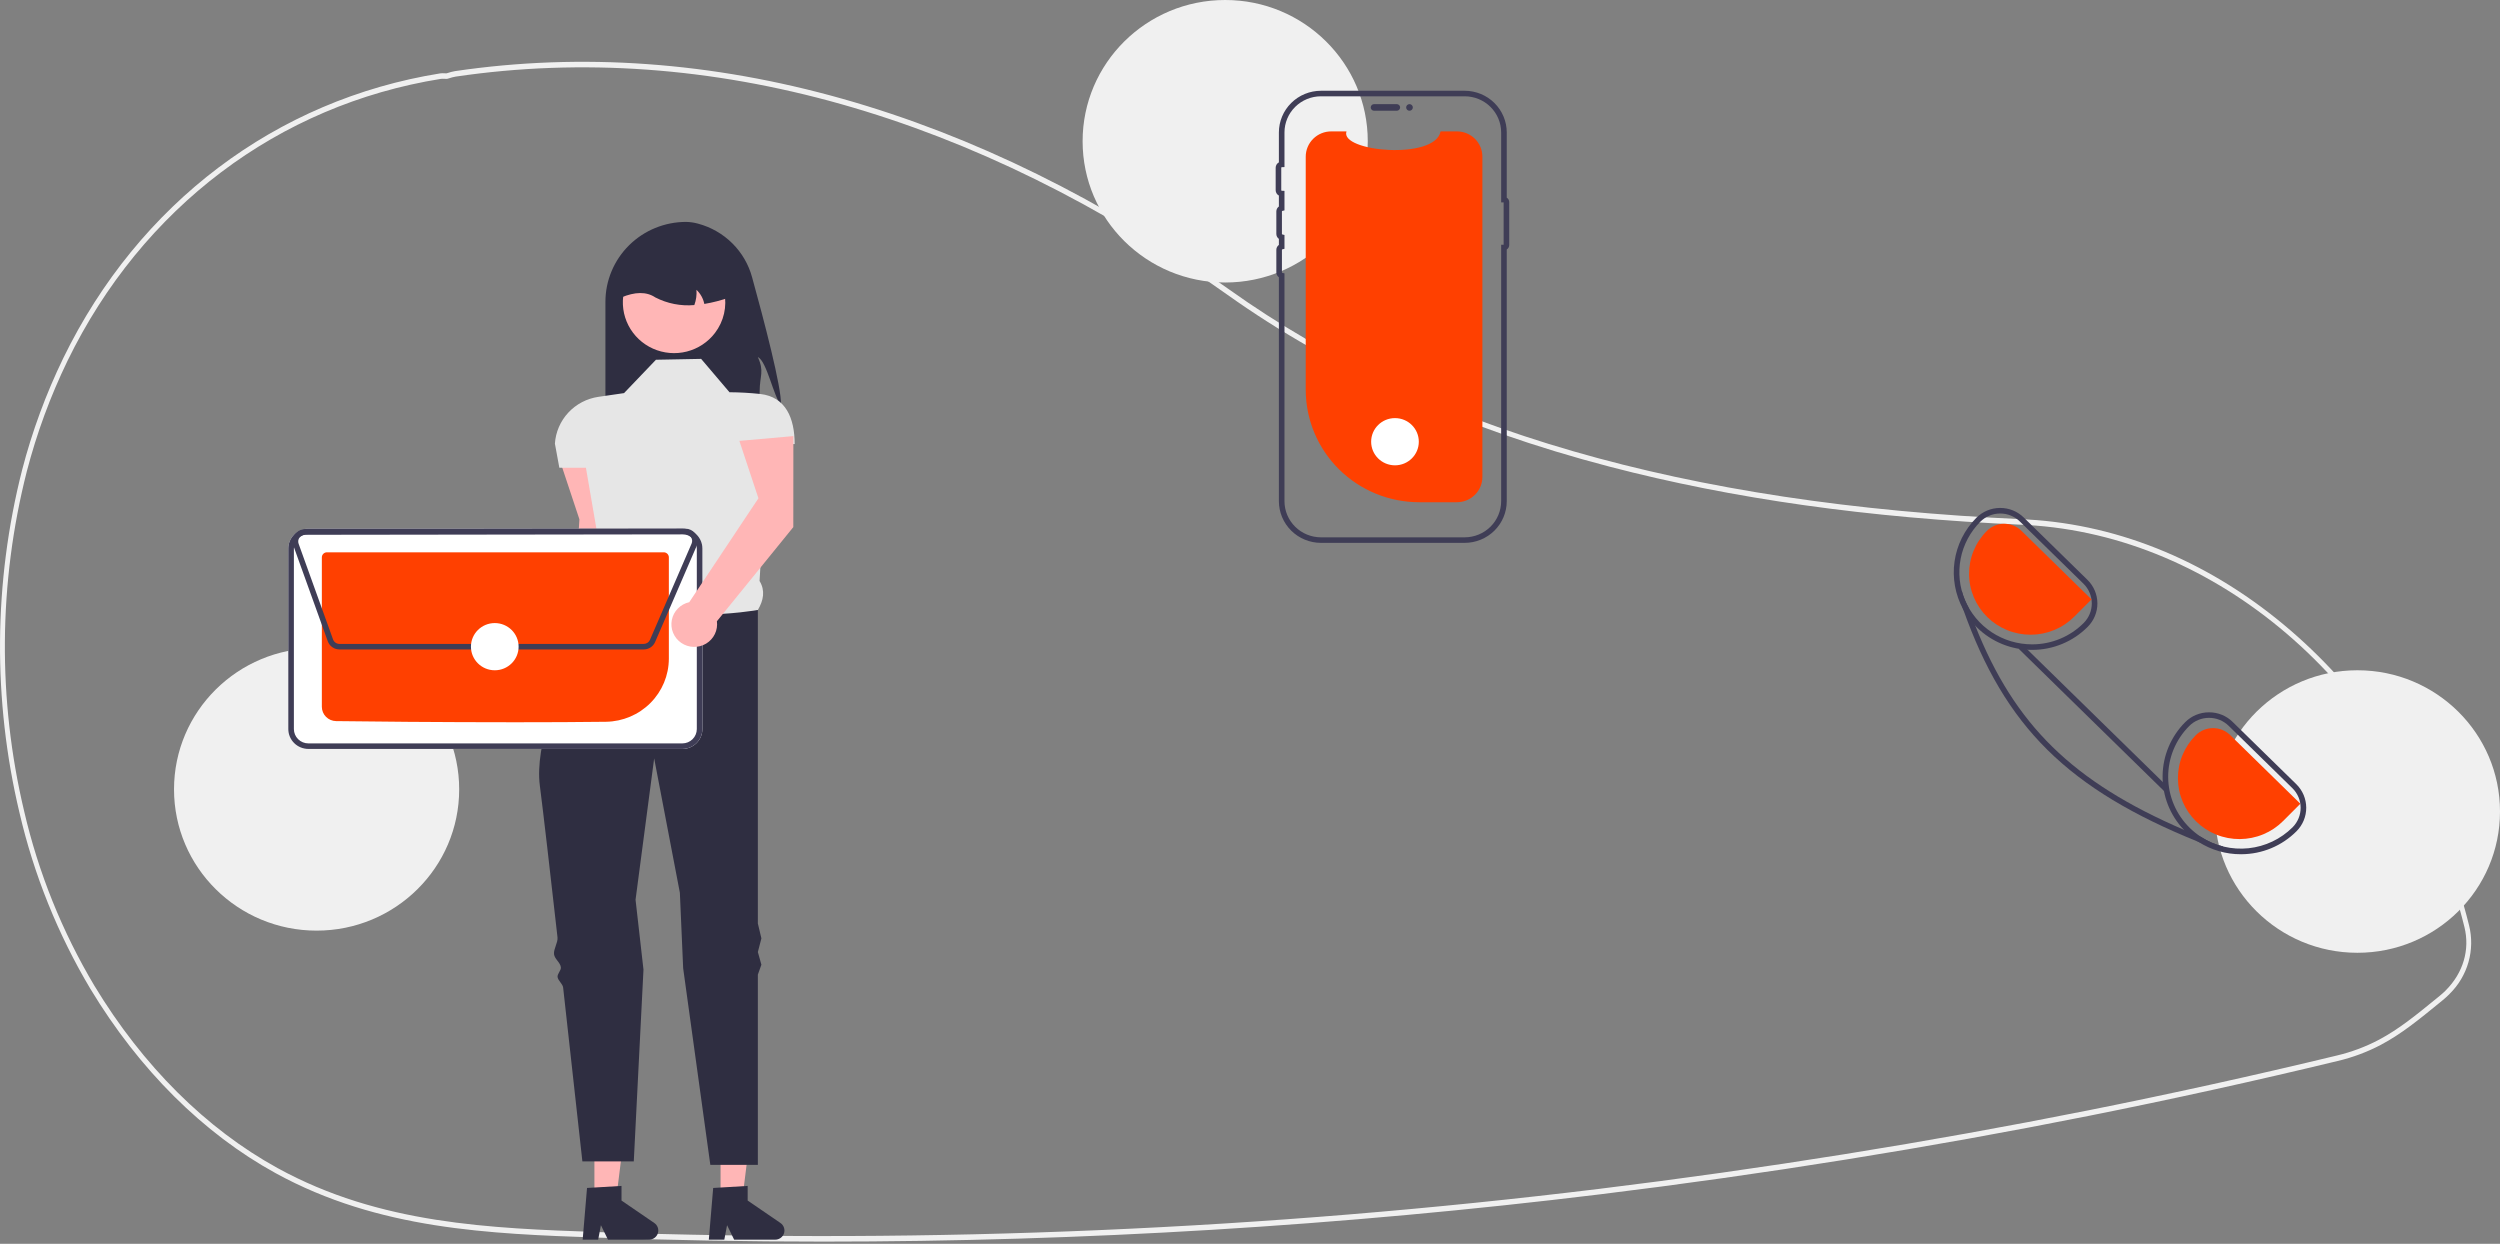 <svg width="810" height="403" viewBox="0 0 810 403" fill="none" xmlns="http://www.w3.org/2000/svg">
<rect x="0" y="0" width="810" height="403" fill="#808080" stroke="none"/>
<g clip-path="url(#clip0_113_198)">
<path d="M266.749 402.282C242.308 402.282 217.904 401.849 193.536 400.982C158.717 399.743 122.712 398.462 89.247 380.074C65.837 367.211 45.104 346.575 29.289 320.394C18.719 302.649 10.969 283.397 6.31 263.316C-2.38 226.756 -2.084 188.662 7.173 152.238C10.417 139.75 14.889 127.607 20.526 115.984C44.93 65.915 89.442 32.306 142.649 23.774C143.089 23.717 143.533 23.708 143.974 23.746C144.214 23.758 144.452 23.772 144.695 23.762L145.008 23.663C145.811 23.387 146.635 23.177 147.473 23.037C229.532 10.934 316.28 35.422 398.333 93.853C461.776 139.037 545.856 163.368 655.378 168.236L656.933 168.317C687.422 170.052 716.913 182.505 742.223 204.331C767.204 225.874 785.96 254.616 796.465 287.451C797.756 291.454 798.94 295.621 799.983 299.836C800.954 303.752 800.886 307.851 799.784 311.734C798.682 315.617 796.585 319.151 793.696 321.992V322L793.423 322.278C792.767 322.925 792.076 323.545 791.369 324.123L790.539 324.801C783.54 330.513 778.012 335.026 771.395 338.53C766.983 340.852 762.29 342.607 757.429 343.754C730.74 350.201 703.637 356.177 676.872 361.519C624.894 371.902 571.546 380.468 518.31 386.977C434.852 397.172 350.84 402.284 266.749 402.282ZM143.352 25.519C143.189 25.517 143.025 25.528 142.863 25.552C90.154 34.004 46.063 67.284 21.901 116.856C16.32 128.365 11.892 140.387 8.68 152.752C-0.492 188.853 -0.785 226.608 7.828 262.844C12.441 282.733 20.116 301.8 30.584 319.376C46.244 345.3 66.765 365.73 89.93 378.456C123.095 396.68 158.929 397.955 193.585 399.187C301.974 403.024 410.5 398.344 518.142 385.192C571.344 378.687 624.657 370.128 676.601 359.751C703.347 354.413 730.432 348.441 757.103 341.998C761.846 340.88 766.427 339.167 770.733 336.902C777.216 333.468 782.691 328.999 789.623 323.341L790.454 322.664C791.061 322.167 791.657 321.636 792.227 321.084L792.391 320.914C798.088 315.225 800.303 307.72 798.469 300.324V300.323C797.437 296.153 796.266 292.031 794.987 288.069C773.529 220.993 718.019 173.59 656.858 170.11L655.312 170.029C605.283 167.805 561.505 161.644 521.48 151.193C473.7 138.717 431.987 119.937 397.5 95.375C315.759 37.168 229.374 12.771 147.673 24.817C146.91 24.947 146.159 25.14 145.428 25.393L144.864 25.55C144.543 25.564 144.222 25.56 143.902 25.538C143.713 25.529 143.531 25.519 143.352 25.519H143.352Z" fill="#F0F0F0"/>
<path d="M253.011 131.068C250.748 128.918 248.434 116.924 245.545 115.707C247.705 120.435 246.137 121.686 246.125 126.875C246.153 129.822 245.805 132.76 245.092 135.62H196.157V97.784C196.157 94.385 196.833 91.019 198.146 87.878C199.459 84.737 201.384 81.883 203.81 79.479C206.237 77.075 209.117 75.168 212.287 73.868C215.458 72.567 218.856 71.897 222.287 71.897C223.597 71.922 224.898 72.111 226.16 72.459C230.366 73.584 234.2 75.785 237.276 78.841C240.352 81.897 242.564 85.701 243.688 89.872C247.418 103.381 253.351 125.867 253.011 131.068Z" fill="#2F2E41"/>
<path d="M199.028 177.613L199.052 148.123L181.554 149.672L187.73 168.271L184.84 215.022C183.438 215.334 182.158 216.043 181.156 217.062C180.154 218.082 179.473 219.369 179.196 220.765C178.92 222.162 179.059 223.608 179.598 224.928C180.136 226.247 181.051 227.383 182.229 228.196C183.408 229.01 184.8 229.466 186.236 229.509C187.672 229.552 189.09 229.18 190.316 228.439C191.542 227.698 192.525 226.619 193.143 225.334C193.761 224.049 193.989 222.614 193.798 221.204L199.028 177.613Z" fill="#FFB6B6"/>
<path d="M233.463 388.353L240.532 388.352L243.895 361.339H233.461L233.463 388.353Z" fill="#FFB6B6"/>
<path d="M231.069 384.898L242.244 384.237V388.98L252.868 396.25C253.393 396.609 253.788 397.124 253.996 397.722C254.204 398.319 254.214 398.966 254.024 399.57C253.834 400.173 253.455 400.7 252.941 401.074C252.427 401.449 251.806 401.651 251.169 401.651H237.865L235.572 396.959L234.676 401.651H229.66L231.069 384.898Z" fill="#2F2E41"/>
<path d="M192.589 388.353L199.658 388.352L203.021 361.339H192.588L192.589 388.353Z" fill="#FFB6B6"/>
<path d="M190.195 384.898L201.37 384.237V388.98L211.994 396.25C212.519 396.609 212.914 397.124 213.122 397.722C213.33 398.319 213.34 398.966 213.15 399.57C212.96 400.173 212.581 400.7 212.067 401.074C211.553 401.449 210.932 401.651 210.295 401.651H196.991L194.698 396.959L193.802 401.651H188.786L190.195 384.898Z" fill="#2F2E41"/>
<path d="M227.168 116.276L212.524 116.56L202.187 127.37L193.9 128.574C190.151 129.119 186.704 130.922 184.136 133.682C181.568 136.442 180.034 139.992 179.79 143.738L181.226 151.551H189.84L194.823 180.539C192.886 185.431 192.754 189.292 196.731 190.808L209.078 213.851L245.545 197.636C247.395 194.486 247.987 191.322 246.097 188.246L248.704 143.87H257.469C257.469 135.57 254.636 128.573 246.31 127.65C243.004 127.295 239.682 127.107 236.357 127.086L227.168 116.276Z" fill="#E6E6E6"/>
<path d="M245.545 197.636C245.545 197.636 209.939 203.894 196.731 190.809C196.731 190.809 195.39 193.064 193.369 196.804C192.788 197.88 191.666 198.609 190.988 199.912C190.372 201.096 188.788 202.552 188.117 203.895C187.577 204.975 188.443 206.387 187.881 207.555C181.117 221.611 173.214 241.439 174.908 254.531C176.001 262.975 178.257 282.621 180.634 303.723C180.82 305.371 179.316 307.489 179.502 309.151C179.678 310.718 181.545 311.828 181.721 313.399C181.838 314.442 180.534 315.506 180.651 316.547C180.779 317.69 182.327 318.81 182.454 319.949C185.71 349.085 188.691 376.288 188.691 376.288H205.345L208.487 314.16L205.919 291.513L211.949 245.713L220.276 289.238L221.347 313.734L230.148 377.426H245.545V315.768L246.693 312.565L245.545 308.457L246.693 304.03L245.545 299.21V197.636Z" fill="#2F2E41"/>
<path d="M231.663 107.862C229.394 110.848 226.167 112.979 222.513 113.904C218.859 114.83 214.996 114.495 211.559 112.955C208.123 111.414 205.318 108.761 203.607 105.43C201.897 102.1 201.382 98.292 202.147 94.633C202.913 90.974 204.914 87.682 207.82 85.3C210.726 82.918 214.364 81.588 218.136 81.528C221.907 81.468 225.586 82.683 228.568 84.971C231.549 87.26 233.655 90.486 234.539 94.119C234.587 94.316 234.627 94.512 234.666 94.716C235.133 96.993 235.106 99.342 234.589 101.608C234.071 103.874 233.074 106.006 231.663 107.862Z" fill="#FFB6B6"/>
<path d="M228.202 98.479C227.849 96.728 226.959 95.128 225.652 93.898C225.781 95.576 225.546 97.262 224.963 98.843C220.597 99.226 216.211 98.365 212.323 96.362C209.394 94.394 205.667 94.564 201.325 96.362C201.325 94.27 201.741 92.198 202.549 90.265C203.357 88.332 204.541 86.576 206.034 85.097C207.527 83.618 209.3 82.444 211.251 81.644C213.202 80.843 215.293 80.431 217.405 80.431H220.276C224.541 80.432 228.63 82.111 231.646 85.098C234.661 88.086 236.356 92.137 236.356 96.362C233.706 97.304 230.977 98.012 228.202 98.479Z" fill="#2F2E41"/>
<path d="M102.579 301.522C128.092 301.522 148.775 281.031 148.775 255.755C148.775 230.479 128.092 209.988 102.579 209.988C77.067 209.988 56.384 230.479 56.384 255.755C56.384 281.031 77.067 301.522 102.579 301.522Z" fill="#F0F0F0"/>
<path d="M396.961 91.533C422.474 91.533 443.156 71.043 443.156 45.767C443.156 20.49 422.474 0 396.961 0C371.448 0 350.766 20.49 350.766 45.767C350.766 71.043 371.448 91.533 396.961 91.533Z" fill="#F0F0F0"/>
<path d="M763.805 308.701C789.317 308.701 810 288.21 810 262.934C810 237.658 789.317 217.167 763.805 217.167C738.292 217.167 717.609 237.658 717.609 262.934C717.609 288.21 738.292 308.701 763.805 308.701Z" fill="#F0F0F0"/>
<path d="M480.293 50.758V154.537C480.293 156.693 479.435 158.761 477.905 160.294C476.374 161.826 474.295 162.698 472.12 162.72C472.09 162.724 472.059 162.725 472.029 162.724H459.837C450.083 162.724 440.727 158.885 433.83 152.051C426.932 145.217 423.057 135.949 423.057 126.284V50.758C423.057 48.586 423.927 46.504 425.477 44.968C427.027 43.433 429.129 42.571 431.32 42.571H436.261C433.972 49.185 465.033 51.97 466.739 42.571H472.029C474.221 42.571 476.323 43.433 477.873 44.968C479.423 46.504 480.293 48.586 480.293 50.758Z" fill="#FF4000"/>
<path d="M444.113 34.81C444.114 34.526 444.228 34.253 444.431 34.052C444.634 33.851 444.909 33.738 445.196 33.737H452.561C452.847 33.738 453.122 33.852 453.325 34.053C453.527 34.254 453.641 34.526 453.641 34.81C453.641 35.094 453.527 35.367 453.325 35.568C453.122 35.769 452.847 35.882 452.561 35.883H445.196C444.909 35.883 444.634 35.77 444.431 35.569C444.228 35.367 444.114 35.095 444.113 34.81Z" fill="#3F3D56"/>
<path d="M474.559 175.888H427.987C424.374 175.884 420.91 174.46 418.355 171.929C415.8 169.397 414.363 165.965 414.358 162.386V89.84C414.103 89.658 413.894 89.418 413.751 89.141C413.607 88.863 413.533 88.555 413.533 88.244V80.948C413.533 80.636 413.607 80.328 413.751 80.051C413.894 79.773 414.103 79.534 414.358 79.352V77.393C414.103 77.212 413.894 76.972 413.751 76.694C413.607 76.417 413.533 76.109 413.533 75.798V68.501C413.533 68.189 413.607 67.882 413.751 67.604C413.894 67.327 414.103 67.087 414.358 66.905V63.366C414.043 63.198 413.779 62.948 413.595 62.643C413.412 62.338 413.315 61.989 413.316 61.634V54.338C413.315 53.983 413.412 53.634 413.595 53.329C413.779 53.024 414.043 52.774 414.358 52.606V42.908C414.363 39.329 415.8 35.897 418.355 33.366C420.91 30.834 424.374 29.41 427.987 29.407H474.559C478.172 29.411 481.636 30.834 484.191 33.366C486.746 35.897 488.184 39.329 488.188 42.908V64.047C488.433 64.2 488.635 64.411 488.776 64.662C488.916 64.913 488.99 65.195 488.99 65.482V79.394C488.99 79.681 488.916 79.963 488.776 80.214C488.635 80.465 488.433 80.676 488.188 80.828V162.386C488.184 165.965 486.746 169.397 484.191 171.929C481.636 174.46 478.172 175.884 474.559 175.888ZM427.987 31.201C424.854 31.205 421.851 32.439 419.635 34.634C417.42 36.829 416.174 39.805 416.17 42.908V54.133L415.299 54.166C415.253 54.168 415.21 54.187 415.179 54.218C415.147 54.251 415.129 54.293 415.128 54.338V61.634C415.129 61.679 415.147 61.722 415.179 61.754C415.211 61.786 415.253 61.805 415.299 61.807L416.17 61.839V68.165L415.481 68.334C415.443 68.343 415.409 68.364 415.384 68.394C415.359 68.425 415.346 68.462 415.345 68.501V75.798C415.346 75.836 415.359 75.874 415.384 75.904C415.409 75.934 415.443 75.956 415.481 75.965L416.17 76.133V80.612L415.481 80.78C415.443 80.789 415.409 80.811 415.384 80.841C415.359 80.871 415.346 80.909 415.345 80.948V88.243C415.345 88.282 415.359 88.32 415.384 88.35C415.409 88.381 415.443 88.402 415.481 88.411L416.17 88.58V162.386C416.174 165.49 417.42 168.465 419.635 170.66C421.851 172.855 424.854 174.089 427.987 174.093H474.559C477.692 174.089 480.696 172.855 482.911 170.66C485.126 168.465 486.372 165.49 486.376 162.386V79.292H487.178V65.584H486.376V42.908C486.372 39.805 485.126 36.829 482.911 34.634C480.696 32.439 477.692 31.205 474.559 31.201L427.987 31.201Z" fill="#3F3D56"/>
<path d="M456.676 35.883C457.274 35.883 457.759 35.403 457.759 34.81C457.759 34.218 457.274 33.737 456.676 33.737C456.078 33.737 455.593 34.218 455.593 34.81C455.593 35.403 456.078 35.883 456.676 35.883Z" fill="#3F3D56"/>
<path d="M221.085 242.656H99.902C98.181 242.651 96.532 241.972 95.315 240.767C94.098 239.561 93.412 237.927 93.408 236.222V177.723C93.412 176.018 94.098 174.384 95.314 173.178C96.531 171.973 98.18 171.293 99.901 171.289H221.084C222.805 171.293 224.454 171.972 225.671 173.178C226.888 174.383 227.574 176.017 227.578 177.722V236.222C227.574 237.927 226.888 239.56 225.672 240.766C224.455 241.972 222.806 242.651 221.085 242.656Z" fill="white"/>
<path d="M221.085 242.656H99.902C98.181 242.651 96.532 241.972 95.315 240.767C94.098 239.561 93.412 237.927 93.408 236.222V177.723C93.412 176.018 94.098 174.384 95.314 173.178C96.531 171.973 98.18 171.293 99.901 171.289H221.084C222.805 171.293 224.454 171.972 225.671 173.178C226.888 174.383 227.574 176.017 227.578 177.722V236.222C227.574 237.927 226.888 239.56 225.672 240.766C224.455 241.972 222.806 242.651 221.085 242.656ZM99.902 173.083C98.661 173.087 97.472 173.577 96.595 174.447C95.717 175.316 95.223 176.494 95.219 177.724V236.222C95.223 237.451 95.718 238.629 96.595 239.498C97.473 240.368 98.662 240.858 99.903 240.861H221.083C222.324 240.858 223.514 240.368 224.391 239.498C225.269 238.629 225.763 237.45 225.767 236.221V177.723C225.763 176.493 225.269 175.315 224.391 174.446C223.513 173.577 222.324 173.087 221.083 173.083L99.902 173.083Z" fill="#3F3D56"/>
<path d="M166.988 234.01C143.088 234.01 118.167 233.784 108.869 233.637C107.645 233.612 106.48 233.115 105.622 232.25C104.764 231.386 104.282 230.223 104.277 229.011V180.587C104.277 180.153 104.451 179.736 104.761 179.429C105.07 179.122 105.49 178.948 105.928 178.947H215.054C215.492 178.947 215.912 179.12 216.222 179.426C216.532 179.733 216.707 180.148 216.709 180.582V213.438C216.688 218.801 214.547 223.942 210.744 227.759C206.941 231.576 201.78 233.765 196.367 233.855C187.701 233.967 177.44 234.01 166.988 234.01Z" fill="#FF4000"/>
<path d="M208.576 210.419H109.973C109.147 210.417 108.342 210.163 107.667 209.691C106.992 209.22 106.48 208.554 106.201 207.785L95.04 176.765C94.825 176.167 94.758 175.526 94.845 174.897C94.931 174.268 95.169 173.668 95.538 173.149C95.907 172.63 96.397 172.206 96.965 171.913C97.534 171.62 98.165 171.466 98.806 171.465L222.059 171.295C222.645 171.294 223.224 171.421 223.755 171.666C224.286 171.911 224.756 172.269 225.133 172.713C225.509 173.158 225.783 173.679 225.934 174.24C226.085 174.801 226.11 175.388 226.008 175.959L226.103 175.999L225.749 176.817L225.745 176.825L212.254 208.014C211.946 208.728 211.434 209.337 210.78 209.765C210.126 210.192 209.36 210.42 208.576 210.419ZM222.065 173.089L98.81 173.259C98.459 173.26 98.113 173.344 97.801 173.505C97.49 173.665 97.222 173.897 97.019 174.182C96.817 174.466 96.687 174.795 96.64 175.139C96.592 175.484 96.629 175.835 96.747 176.163L107.907 207.181C108.06 207.603 108.341 207.967 108.711 208.226C109.08 208.484 109.521 208.623 109.974 208.624H208.576C209.005 208.625 209.424 208.5 209.782 208.266C210.14 208.032 210.42 207.699 210.588 207.308L224.081 176.118L224.744 176.4L224.081 176.118C224.224 175.788 224.282 175.427 224.249 175.069C224.217 174.711 224.096 174.366 223.896 174.066C223.696 173.766 223.424 173.52 223.104 173.349C222.785 173.179 222.428 173.089 222.065 173.089Z" fill="#3F3D56"/>
<path d="M160.309 217.171C164.573 217.171 168.03 213.746 168.03 209.522C168.03 205.297 164.573 201.873 160.309 201.873C156.045 201.873 152.588 205.297 152.588 209.522C152.588 213.746 156.045 217.171 160.309 217.171Z" fill="white"/>
<path d="M451.973 150.765C456.237 150.765 459.694 147.34 459.694 143.115C459.694 138.891 456.237 135.466 451.973 135.466C447.709 135.466 444.252 138.891 444.252 143.115C444.252 147.34 447.709 150.765 451.973 150.765Z" fill="white"/>
<path d="M743.995 254.068L723.37 233.895C722.366 232.905 721.175 232.121 719.865 231.588C718.554 231.056 717.151 230.784 715.734 230.79H715.662C714.235 230.794 712.823 231.078 711.507 231.627C710.192 232.175 709 232.976 707.999 233.984C703.387 238.608 700.764 244.823 700.682 251.323C700.599 257.823 703.063 264.101 707.555 268.839C707.773 269.072 707.999 269.297 708.225 269.521C709.48 270.756 710.865 271.854 712.356 272.796C716.433 275.406 721.188 276.787 726.042 276.772H726.196C729.528 276.761 732.825 276.095 735.895 274.813C738.966 273.532 741.75 271.66 744.086 269.306C746.11 267.271 747.237 264.525 747.22 261.668C747.203 258.812 746.043 256.079 743.995 254.068ZM742.799 268.04C738.97 271.862 733.928 274.259 728.523 274.828C723.118 275.397 717.68 274.103 713.126 271.163C711.823 270.309 710.607 269.332 709.494 268.247C705.049 263.898 702.531 257.979 702.492 251.791C702.453 245.603 704.896 239.653 709.285 235.25C710.119 234.408 711.114 233.738 712.212 233.281C713.31 232.823 714.489 232.586 715.68 232.585H715.734C716.914 232.58 718.082 232.807 719.173 233.25C720.264 233.693 721.256 234.346 722.093 235.169L742.718 255.351C744.425 257.024 745.393 259.3 745.408 261.679C745.423 264.058 744.485 266.346 742.799 268.04Z" fill="#3F3D56"/>
<path d="M676.324 187.859L655.699 167.677C653.669 165.681 650.923 164.564 648.063 164.572H648C646.571 164.577 645.157 164.863 643.84 165.413C642.523 165.963 641.33 166.766 640.328 167.775C636.515 171.611 634.043 176.556 633.274 181.885C632.504 187.215 633.478 192.648 636.052 197.389L636.061 197.398C637.123 199.337 638.442 201.127 639.983 202.719C640.156 202.917 640.355 203.114 640.554 203.312C645.29 207.97 651.698 210.577 658.371 210.563H658.534C661.866 210.549 665.163 209.881 668.234 208.598C671.304 207.315 674.088 205.442 676.423 203.087C677.426 202.081 678.219 200.889 678.757 199.579C679.295 198.269 679.567 196.867 679.557 195.453C679.548 194.038 679.258 192.64 678.703 191.337C678.148 190.034 677.34 188.852 676.324 187.859V187.859ZM675.128 201.831C672.96 204.016 670.377 205.754 667.527 206.945C664.677 208.135 661.618 208.755 658.525 208.768H658.371C653.726 208.766 649.186 207.404 645.321 204.852C641.456 202.301 638.438 198.674 636.648 194.428C634.858 190.182 634.376 185.506 635.261 180.989C636.146 176.472 638.359 172.315 641.623 169.041C643.312 167.349 645.609 166.391 648.01 166.376C650.411 166.36 652.721 167.29 654.431 168.96L675.056 189.133C676.762 190.809 677.728 193.087 677.741 195.467C677.755 197.848 676.815 200.136 675.128 201.831L675.128 201.831Z" fill="#3F3D56"/>
<path d="M745.314 260.41L722.576 238.161C721.085 236.705 719.072 235.895 716.978 235.908C714.885 235.921 712.882 236.756 711.41 238.23C709.567 240.073 708.11 242.259 707.121 244.661C706.132 247.064 705.63 249.635 705.645 252.23C705.66 254.824 706.19 257.39 707.207 259.781C708.223 262.172 709.706 264.342 711.569 266.165C713.432 267.988 715.64 269.429 718.066 270.407C720.491 271.384 723.088 271.878 725.707 271.86C728.325 271.843 730.915 271.314 733.327 270.304C735.739 269.295 737.927 267.824 739.765 265.976L745.314 260.41Z" fill="#FF4000"/>
<path d="M677.646 194.197L654.908 171.948C653.417 170.492 651.404 169.682 649.31 169.695C647.217 169.708 645.214 170.543 643.742 172.017C641.899 173.861 640.442 176.046 639.453 178.448C638.464 180.851 637.962 183.423 637.977 186.017C637.992 188.611 638.522 191.178 639.539 193.569C640.555 195.96 642.038 198.129 643.901 199.952C645.764 201.775 647.972 203.216 650.398 204.194C652.823 205.171 655.42 205.665 658.039 205.648C660.657 205.63 663.247 205.101 665.659 204.092C668.072 203.082 670.259 201.611 672.097 199.763L677.646 194.197Z" fill="#FF4000"/>
<path d="M720.327 274.268L719.784 275.686C717.229 274.726 714.754 273.763 712.356 272.796C669.893 255.629 649.621 235.537 636.062 197.398L636.053 197.389C635.41 195.594 634.785 193.758 634.178 191.879L635.609 191.421C636.087 193.228 636.787 194.97 637.692 196.608C638.435 198.699 639.199 200.736 639.984 202.72C652.728 234.909 671.523 253.305 707.556 268.839C709.367 269.62 711.224 270.394 713.126 271.163C715.335 272.589 717.769 273.638 720.327 274.268Z" fill="#3F3D56"/>
<path d="M655.321 208.929L654.048 210.206L701.093 256.24L702.366 254.963L655.321 208.929Z" fill="#3F3D56"/>
<path d="M257.031 170.786L257.055 141.295L239.557 142.844L245.733 161.444L223.317 195.109C221.915 195.42 220.635 196.129 219.633 197.149C218.631 198.169 217.95 199.455 217.674 200.852C217.397 202.249 217.537 203.695 218.075 205.014C218.614 206.334 219.528 207.469 220.707 208.283C221.886 209.096 223.278 209.552 224.714 209.595C226.15 209.639 227.567 209.267 228.794 208.526C230.02 207.784 231.002 206.705 231.62 205.421C232.238 204.136 232.466 202.701 232.275 201.29L257.031 170.786Z" fill="#FFB6B6"/>
</g>
<defs>
<clipPath id="clip0_113_198">
<rect width="810" height="402.282" fill="white"/>
</clipPath>
</defs>
</svg>
